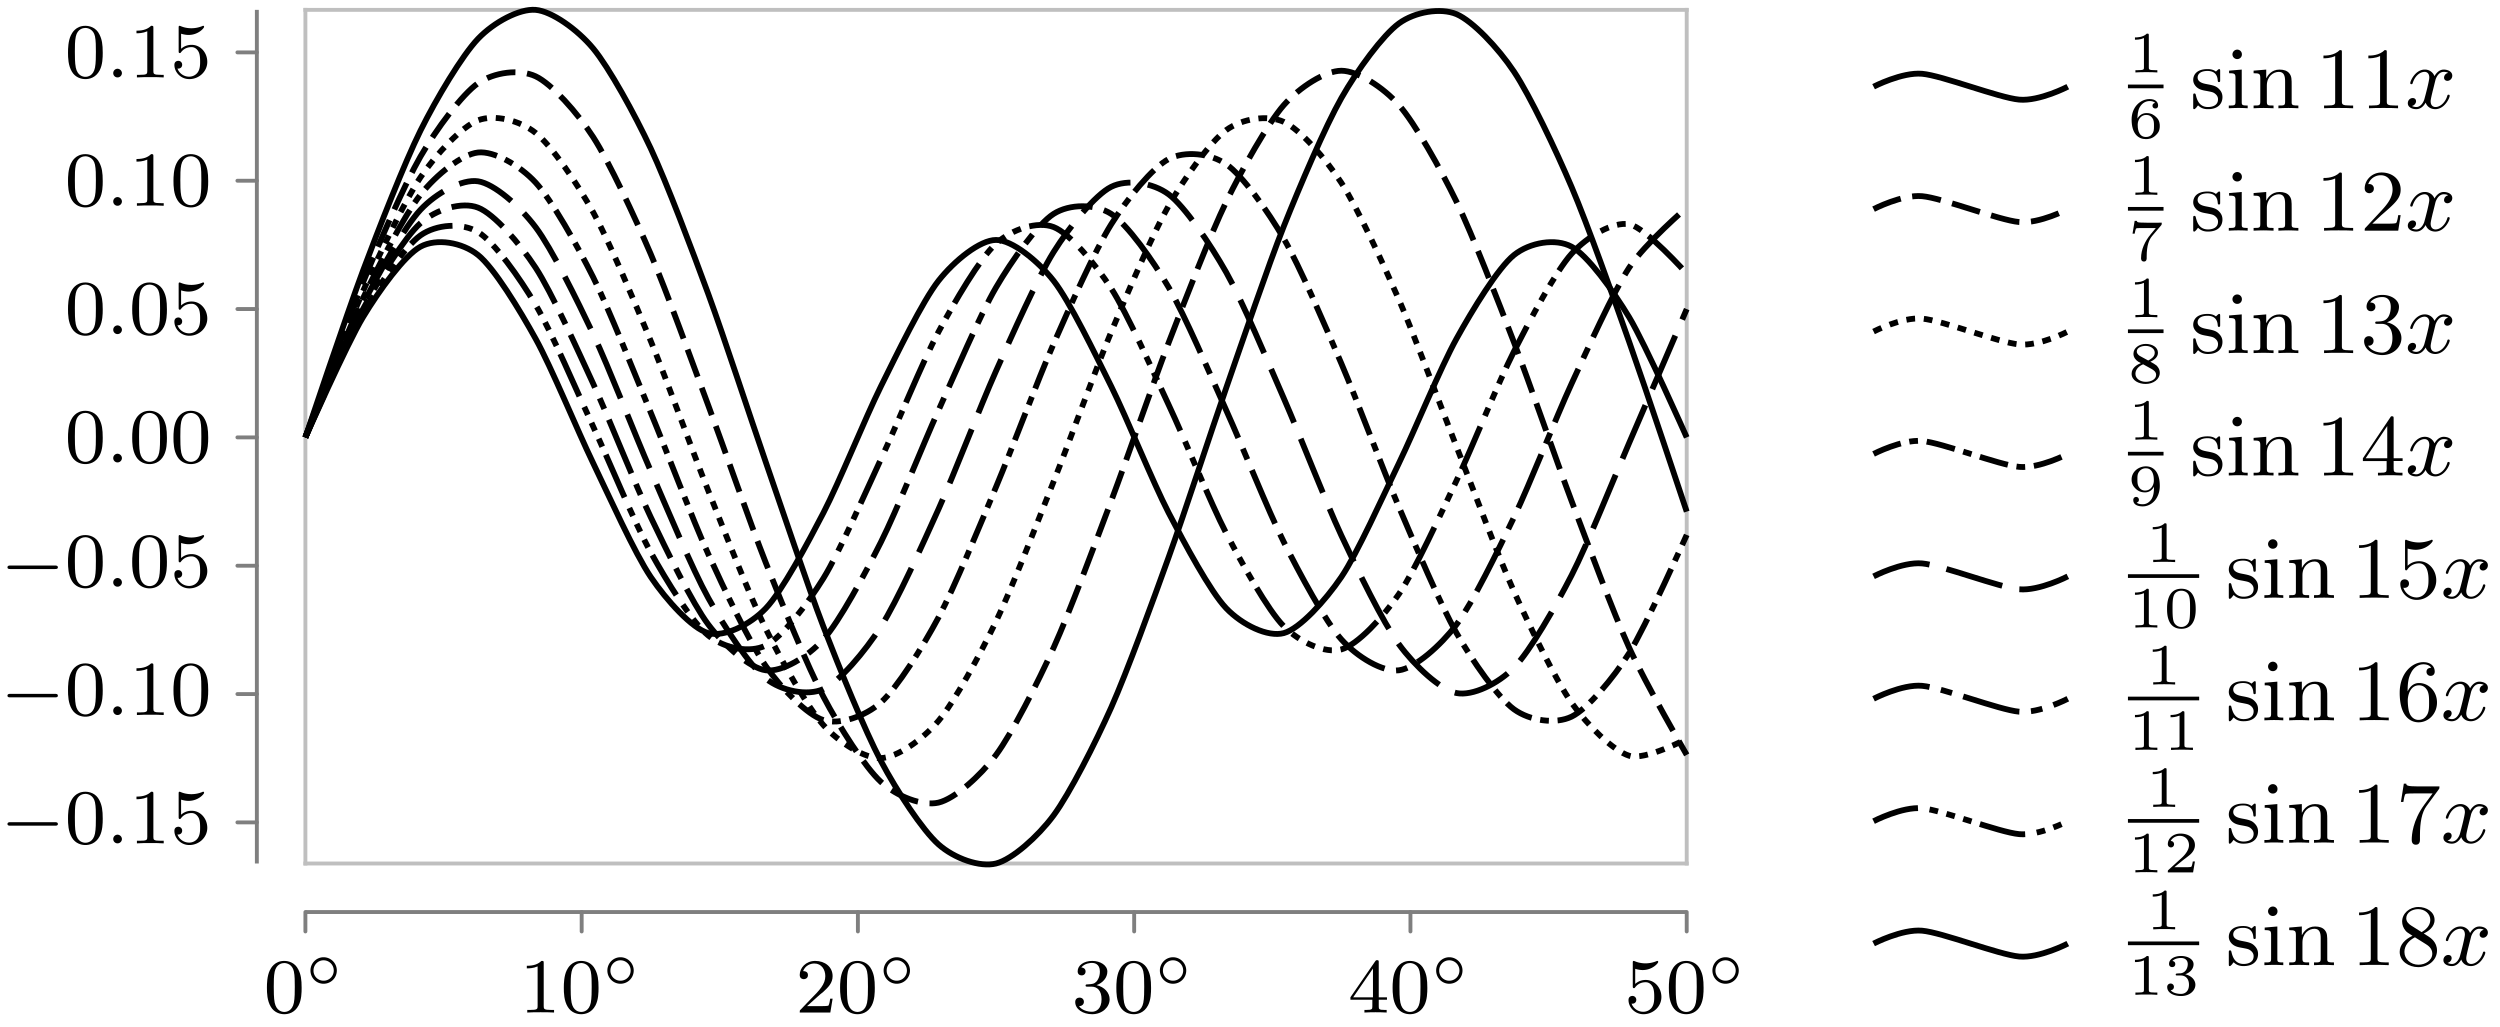 <svg xmlns="http://www.w3.org/2000/svg" xmlns:xlink="http://www.w3.org/1999/xlink" width="256.52" height="105.374"><defs><path id="a" d="M3.89-2.547c0-.844-.078-1.36-.343-1.875-.344-.703-1-.875-1.438-.875-1 0-1.375.75-1.484.969C.344-3.75.328-2.953.328-2.547c0 .531.016 1.328.406 1.969.36.594.954.75 1.375.75.391 0 1.063-.125 1.47-.906.296-.578.312-1.297.312-1.813M2.11-.062c-.266 0-.813-.125-.985-.954-.094-.453-.094-1.203-.094-1.625 0-.546 0-1.109.094-1.546.172-.813.781-.891.984-.891.266 0 .829.14.985.86.094.437.094 1.046.094 1.577 0 .47 0 1.188-.094 1.641-.172.828-.719.938-.985.938m0 0"/><path id="c" d="M2.5-5.078c0-.219-.016-.219-.234-.219-.328.313-.75.5-1.5.5v.266c.218 0 .64 0 1.109-.203v4.078c0 .297-.031.39-.781.39H.812V0c.329-.031 1.016-.031 1.376-.031s1.046 0 1.374.031v-.266h-.28c-.75 0-.782-.093-.782-.39Zm0 0"/><path id="d" d="M2.25-1.625c.125-.125.453-.39.594-.5.484-.453.953-.89.953-1.61 0-.953-.797-1.562-1.781-1.562-.97 0-1.594.719-1.594 1.438 0 .39.312.437.422.437.172 0 .422-.11.422-.422 0-.406-.407-.406-.5-.406.234-.594.765-.781 1.156-.781.734 0 1.125.625 1.125 1.297 0 .828-.578 1.437-1.531 2.39l-1 1.047C.422-.219.422-.203.422 0h3.14l.235-1.422h-.25c-.016.156-.078.547-.172.703-.047.063-.656.063-.781.063H1.172Zm0 0"/><path id="e" d="M2.016-2.656c.625 0 1.03.453 1.03 1.297 0 1-.562 1.28-.983 1.28-.438 0-1.047-.155-1.329-.577.297 0 .5-.188.5-.438 0-.265-.187-.437-.453-.437-.203 0-.437.125-.437.453 0 .75.812 1.25 1.734 1.25 1.047 0 1.797-.734 1.797-1.531 0-.672-.531-1.266-1.344-1.453.625-.22 1.11-.75 1.11-1.391 0-.64-.72-1.094-1.547-1.094-.86 0-1.5.453-1.5 1.063 0 .297.187.422.406.422.25 0 .406-.172.406-.407 0-.297-.265-.406-.437-.406.344-.437.953-.469 1.094-.469.203 0 .812.063.812.89 0 .548-.234.891-.344 1.016-.234.25-.422.266-.906.297-.156 0-.219.016-.219.125 0 .11.078.11.219.11Zm0 0"/><path id="f" d="M3.14-5.156c0-.157 0-.219-.171-.219-.094 0-.11 0-.188.11L.234-1.564v.25h2.25v.672c0 .297-.015.375-.64.375h-.172V0c.672-.031.687-.031 1.14-.031.454 0 .47 0 1.141.031v-.266h-.172c-.625 0-.64-.078-.64-.375v-.671h.843v-.25h-.843Zm-.593.64v2.954H.516Zm0 0"/><path id="g" d="M1.11-4.484c.109.03.421.125.765.125 1 0 1.594-.703 1.594-.828 0-.094-.047-.11-.094-.11-.016 0-.031 0-.094.031a3 3 0 0 1-1.11.22c-.468 0-.858-.11-1.108-.22-.079-.03-.094-.03-.11-.03-.094 0-.094.077-.094.234v2.328c0 .14 0 .234.125.234.063 0 .079-.031.125-.094.094-.11.391-.515 1.079-.515.437 0 .656.359.734.515.125.281.14.656.14.953s0 .735-.218 1.079c-.156.25-.485.484-.906.484A1.27 1.27 0 0 1 .734-.922c.016.016.079.016.079.016.218 0 .406-.14.406-.39a.39.39 0 0 0-.39-.407c-.157 0-.407.078-.407.422 0 .718.625 1.453 1.531 1.453 1 0 1.844-.781 1.844-1.766 0-.922-.672-1.75-1.61-1.75-.39 0-.765.125-1.078.406Zm0 0"/><path id="b" d="M3.266-1.5c0-.75-.61-1.36-1.36-1.36-.734 0-1.343.61-1.343 1.36 0 .766.609 1.36 1.343 1.36.75 0 1.36-.594 1.36-1.36M1.906-.453A1.024 1.024 0 0 1 .875-1.5c0-.578.453-1.047 1.031-1.047s1.047.469 1.047 1.047c0 .594-.469 1.047-1.047 1.047m0 0"/><path id="h" d="M5.563-1.812c.14 0 .312 0 .312-.172 0-.188-.172-.188-.312-.188H1c-.125 0-.297 0-.297.188 0 .172.172.172.297.172Zm0 0"/><path id="i" d="M1.625-.437a.463.463 0 0 0-.453-.454.447.447 0 0 0-.438.438.44.44 0 0 0 .438.453.45.45 0 0 0 .453-.437m0 0"/><path id="j" d="M2.14-3.797c0-.187-.015-.187-.203-.187-.39.39-1 .39-1.218.39v.235c.156 0 .562 0 .922-.172v3.015c0 .204 0 .282-.625.282h-.25V0c.328-.031.797-.031 1.125-.031s.797 0 1.125.031v-.234h-.25c-.625 0-.625-.078-.625-.282Zm0 0"/><path id="k" d="M.969-1.984c.015-.297.031-.797.234-1.157.266-.468.656-.64 1.016-.64.14 0 .422.015.562.187-.219.047-.265.188-.265.297 0 .156.109.281.297.281.171 0 .28-.109.28-.296 0-.376-.265-.672-.874-.672-.938 0-1.844.812-1.844 2.093 0 1.454.672 2.016 1.469 2.016.234 0 .64-.031 1-.39.203-.188.422-.422.422-.954 0-.203-.016-.593-.375-.922-.22-.203-.485-.406-.985-.406-.422 0-.734.219-.937.563m.875 1.89C1-.094 1-1.125 1-1.359c0-.5.328-1 .875-1 .313 0 .484.125.625.312.172.235.172.516.172.828 0 .407-.016.61-.219.86-.14.172-.328.265-.61.265m0 0"/><path id="q" d="M3.422-3.61c.047-.062.047-.078.047-.25H1.922c-.234 0-.39 0-.625-.015-.281-.016-.36-.031-.39-.172h-.22L.47-2.734h.219c.03-.125.078-.485.171-.547.047-.031.563-.031.657-.031h1.343c-.062.078-.375.468-.53.64-.579.703-.985 1.547-.985 2.453 0 .063 0 .344.297.344.28 0 .28-.281.28-.36V-.39c0-1.156.25-1.734.548-2.093Zm0 0"/><path id="s" d="M2.297-2.156c.453-.203.781-.5.781-.922 0-.594-.625-.906-1.25-.906-.672 0-1.265.406-1.265 1.015 0 .375.25.656.5.813.062.031.203.11.265.14-.39.157-.953.485-.953 1.094 0 .703.75 1.047 1.438 1.047.796 0 1.453-.484 1.453-1.14 0-.423-.25-.657-.328-.75-.126-.11-.422-.282-.641-.391M1.219-2.75c-.016-.016-.313-.172-.313-.453 0-.39.469-.578.907-.578.468 0 .937.25.937.703 0 .469-.5.703-.672.797Zm.343.86c.079.046.72.406.876.484.124.078.453.25.453.593 0 .485-.547.72-1.063.72-.547 0-1.062-.313-1.062-.829 0-.515.468-.844.797-.969m0 0"/><path id="u" d="M2.672-1.89c0 .452-.031.906-.25 1.265-.156.234-.438.531-.906.531-.141 0-.47-.015-.625-.172.187-.046.234-.171.234-.28 0-.157-.11-.298-.281-.298S.547-.719.547-.53c0 .484.453.656.969.656.922 0 1.75-.844 1.75-2.094 0-1.453-.657-2.015-1.422-2.015-.766 0-1.469.562-1.469 1.343 0 .454.172.704.39.922.25.25.548.407.985.407.516 0 .797-.344.922-.579m-.89.39a.7.7 0 0 1-.626-.312C.984-2.047.97-2.297.97-2.641s0-.578.203-.828a.8.8 0 0 1 .672-.312c.812 0 .812 1.015.812 1.265 0 .532-.36 1.016-.875 1.016m0 0"/><path id="w" d="M3.297-1.906c0-.438 0-2.078-1.469-2.078S.36-2.344.36-1.906c0 .422 0 2.031 1.47 2.031 1.468 0 1.468-1.61 1.468-2.031M1.828-.062a.84.84 0 0 1-.812-.625C.922-1.031.922-1.61.922-1.984c0-.407 0-.86.094-1.188.14-.531.593-.61.812-.61.266 0 .672.126.797.579.094.312.094.75.094 1.219 0 .375 0 .984-.094 1.312a.825.825 0 0 1-.797.61m0 0"/><path id="z" d="M3.219-1.125H3c-.016.094-.078.484-.156.547-.047.047-.531.047-.625.047h-1.11l.766-.625c.203-.172.734-.547.922-.735.172-.171.422-.484.422-.906 0-.75-.672-1.187-1.485-1.187-.765 0-1.296.515-1.296 1.078 0 .297.25.344.312.344a.32.32 0 0 0 .328-.329c0-.125-.078-.328-.344-.328.141-.297.5-.531.922-.531.625 0 .953.469.953.953 0 .422-.28.86-.687 1.25L.5-.25C.438-.187.438-.187.438 0H3.03Zm0 0"/><path id="B" d="M1.766-1.984c.5 0 .843.343.843.953 0 .656-.39.937-.828.937C1.61-.094 1-.125.734-.469c.235-.031.329-.187.329-.343a.33.33 0 0 0-.344-.344.34.34 0 0 0-.344.36c0 .593.656.921 1.422.921.89 0 1.469-.562 1.469-1.156 0-.438-.328-.907-1.047-1.078.484-.157.86-.547.86-1.032 0-.484-.563-.843-1.282-.843-.703 0-1.234.328-1.234.812 0 .266.203.328.328.328.156 0 .312-.094.312-.312 0-.188-.125-.297-.297-.313.282-.312.828-.312.89-.312.298 0 .688.14.688.64 0 .329-.187.907-.796.938-.11 0-.266.015-.313.015-.062.016-.125.016-.125.11s.063.094.156.094Zm0 0"/><path id="l" d="M3.078-3.781c0-.156 0-.235-.094-.235-.046 0-.062 0-.187.11-.016.015-.094.094-.156.14-.266-.203-.547-.25-.86-.25-1.187 0-1.468.657-1.468 1.11 0 .281.125.515.328.719.297.28.64.343 1.093.421.47.094.61.11.813.266.094.078.312.25.312.578 0 .797-.906.797-1.03.797-.907 0-1.141-.766-1.25-1.25-.032-.094-.048-.14-.141-.14-.125 0-.125.077-.125.234v1.14c0 .157 0 .235.093.235.063 0 .063 0 .235-.172a1.2 1.2 0 0 1 .172-.219c.375.375.796.39 1.015.39 1.11 0 1.485-.64 1.485-1.234 0-.406-.172-.656-.376-.859-.296-.297-.624-.36-1.28-.484-.235-.047-.891-.157-.891-.672 0-.281.203-.672 1.015-.672.969 0 1.032.75 1.047.969.016.109.016.172.125.172.125 0 .125-.063.125-.235Zm0 0"/><path id="m" d="m1.656-3.969-1.297.11v.265c.579 0 .657.063.657.5v2.407c0 .406-.094.406-.688.406V0c.39-.016.594-.031.984-.031.141 0 .516 0 .954.031v-.281c-.578 0-.61-.047-.61-.39Zm.016-1.562a.477.477 0 0 0-.484-.485.497.497 0 0 0-.485.485c0 .265.219.484.485.484a.47.47 0 0 0 .484-.484m0 0"/><path id="n" d="M1.672-2.328c0-.953.672-1.406 1.234-1.406.531 0 .64.437.64.968v2.079c0 .406-.093.406-.687.406V0c.422-.016.594-.031 1.032-.031.422 0 .547.015 1.015.031v-.281c-.453 0-.687 0-.687-.281v-1.72c0-.734 0-1-.25-1.312-.203-.25-.547-.375-1-.375-.828 0-1.219.625-1.344.875h-.016v-.875l-1.296.11v.265c.609 0 .687.063.687.516v2.39C1-.28.906-.28.313-.28V0c.421-.016.593-.031 1.03-.031.423 0 .548.015 1.016.031v-.281c-.593 0-.687 0-.687-.406Zm0 0"/><path id="o" d="M2.719-5.734c0-.22 0-.235-.219-.235-.562.563-1.39.563-1.672.563v.281c.172 0 .719 0 1.203-.234v4.64c0 .328-.015.438-.86.438h-.28V0c.312-.031 1.125-.031 1.484-.031.375 0 1.172 0 1.5.031v-.281h-.281c-.844 0-.875-.11-.875-.438Zm0 0"/><path id="r" d="M4.14-1.594h-.25c-.015.125-.093.657-.203.797-.062.078-.671.078-.859.078H1.234l.891-.843c1.469-1.266 2.016-1.75 2.016-2.657 0-1.031-.844-1.75-1.953-1.75-1.032 0-1.735.813-1.735 1.625 0 .453.39.5.469.5.203 0 .469-.14.469-.469a.45.45 0 0 0-.47-.468c-.046 0-.062 0-.109.015.22-.64.797-.921 1.282-.921.906 0 1.219.843 1.219 1.468 0 .907-.688 1.657-1.11 2.125L.563-.328c-.11.11-.11.125-.11.328h3.438Zm0 0"/><path id="t" d="M2.734-3.156C3.563-3.47 3.97-4.125 3.97-4.75c0-.687-.766-1.219-1.703-1.219-.922 0-1.625.532-1.625 1.203 0 .297.187.47.453.47a.435.435 0 0 0 .453-.454c0-.312-.219-.437-.531-.437.234-.375.78-.563 1.234-.563.734 0 .875.594.875 1.016 0 .265-.047.703-.266 1.047-.28.39-.593.406-.859.437-.219.016-.234.016-.312.016-.079 0-.157.015-.157.109 0 .125.078.125.235.125h.406c.781 0 1.125.625 1.125 1.469 0 1.156-.61 1.484-1.063 1.484-.171 0-1.046-.047-1.437-.719a.475.475 0 0 0 .562-.484.47.47 0 0 0-.484-.484c-.219 0-.484.14-.484.515 0 .797.828 1.422 1.875 1.422 1.109 0 1.953-.812 1.953-1.734 0-.782-.625-1.438-1.485-1.625m0 0"/><path id="v" d="M.266-1.766v.282h2.437v.78c0 .329-.015.423-.687.423h-.203V0C2.375-.031 3-.031 3.063-.031c.046 0 .703 0 1.265.031v-.281h-.203c-.672 0-.703-.094-.703-.422v-.781h.922v-.282h-.922v-4.062c0-.188 0-.25-.172-.25-.11 0-.11.016-.187.14Zm.28 0 2.22-3.312v3.312Zm0 0"/><path id="x" d="M.938-3.094c0 .156 0 .266.125.266.062 0 .093-.047.14-.125a1.45 1.45 0 0 1 1.172-.594c.969 0 .969 1.39.969 1.703 0 .282 0 .844-.266 1.25-.234.375-.61.547-.969.547a1.46 1.46 0 0 1-1.343-1c.015 0 .062.016.125.016.187 0 .453-.11.453-.438 0-.281-.203-.437-.453-.437-.188 0-.438.11-.438.468 0 .813.688 1.641 1.688 1.641 1.078 0 2-.89 2-2 0-1.078-.766-1.969-1.75-1.969-.422 0-.86.141-1.188.47v-1.767c.281.079.563.125.828.125 1.11 0 1.75-.796 1.75-.921 0-.079-.047-.11-.094-.11-.015 0-.03 0-.124.047a3.5 3.5 0 0 1-1.204.234c-.39 0-.796-.078-1.203-.234-.093-.047-.11-.047-.11-.047-.109 0-.109.078-.109.235Zm0 0"/><path id="y" d="M1.203-2.969c0-.922.094-1.422.344-1.89.172-.375.61-.891 1.281-.891.172 0 .594.031.797.36-.328 0-.484.171-.484.406a.41.41 0 0 0 .422.422c.25 0 .421-.172.421-.438 0-.5-.359-.969-1.171-.969-1.157 0-2.422 1.14-2.422 3.14C.39-.405 1.484.204 2.328.204c.985 0 1.89-.844 1.89-2.031 0-1.125-.827-2-1.843-2-.531 0-.922.328-1.172.86m1.11 2.922c-.516 0-.813-.422-.907-.687-.172-.407-.187-1.157-.187-1.297 0-.594.281-1.563 1.14-1.563.141 0 .579 0 .875.547.172.344.172.781.172 1.219 0 .422 0 .875-.172 1.203-.28.516-.671.578-.921.578m0 0"/><path id="A" d="M4.39-5.469c.079-.093.079-.125.079-.312H2.25c-1.14 0-1.172-.11-1.187-.282h-.25L.516-4.187h.25C.796-4.39.875-4.89.984-5c.063-.062.782-.062.907-.062h1.875l-.86 1.171C1.734-2.28 1.625-.812 1.625-.312c0 .109 0 .515.422.515s.422-.406.422-.516V-.75c0-1.328.187-2.36.672-3.016Zm0 0"/><path id="C" d="M1.547-4.078c-.266-.172-.484-.406-.484-.734 0-.594.625-.938 1.218-.938.703 0 1.25.484 1.25 1.11 0 .624-.531 1.046-.89 1.25Zm1.312.828c.454-.219 1.11-.656 1.11-1.39 0-.844-.844-1.329-1.656-1.329-.938 0-1.672.672-1.672 1.5 0 .328.125.657.343.922.141.172.204.203.72.531C.921-2.64.39-2.094.39-1.359c0 .953.937 1.562 1.906 1.562C3.344.203 4.219-.53 4.219-1.5c0-.875-.672-1.312-.89-1.453-.095-.063-.36-.235-.47-.297m-.906.39 1.125.704c.203.125.656.422.656.969 0 .703-.718 1.14-1.421 1.14C1.53-.047.875-.609.875-1.359c0-.641.438-1.172 1.078-1.5m0 0"/><path id="p" d="M4.406-3.625a.504.504 0 0 0-.422.484c0 .172.125.329.344.329.25 0 .5-.22.5-.532 0-.422-.453-.625-.875-.625-.531 0-.844.485-.953.672a1.04 1.04 0 0 0-1-.672c-.953 0-1.484 1.156-1.484 1.39 0 .079.062.11.125.11.078 0 .109-.047.125-.11.28-.89.875-1.155 1.218-1.155.266 0 .485.172.485.593 0 .313-.375 1.75-.5 2.188-.063.265-.344.828-.828.828-.188 0-.375-.062-.453-.11.234-.046.421-.265.421-.484 0-.234-.171-.328-.343-.328-.266 0-.5.219-.5.531 0 .438.484.61.859.61.531 0 .828-.422.969-.672.219.594.75.672.984.672.969 0 1.485-1.156 1.485-1.375 0-.047-.032-.11-.11-.11-.11 0-.11.032-.156.172-.203.64-.719 1.094-1.188 1.094-.25 0-.5-.156-.5-.594 0-.203.125-.687.204-1.031.046-.156.28-1.125.296-1.187.11-.329.375-.797.844-.797.156 0 .328.015.453.109m0 0"/><clipPath id="D"><path d="M183 87h38v18.063h-38Zm0 0"/></clipPath></defs><path fill="none" stroke="#7F7F7F" stroke-linecap="round" stroke-miterlimit="10" stroke-width=".399" d="M31.336 95.574v-1.992M59.684 95.574v-1.992M88.027 95.574v-1.992M116.375 95.574v-1.992M144.723 95.574v-1.992M173.07 95.574v-1.992M24.36 84.383h1.995M24.36 71.215h1.995M24.36 58.047h1.995M24.36 44.879h1.995M24.36 31.71h1.995M24.36 18.543h1.995M24.36 5.375h1.995"/><path fill="none" stroke="#7F7F7F" stroke-miterlimit="10" stroke-width=".399" d="M31.336 93.582H173.07"/><path fill="none" stroke="#BFBFBF" stroke-linecap="square" stroke-miterlimit="10" stroke-width=".399" d="M31.336 88.602H173.07M31.336 1.012H173.07"/><path fill="none" stroke="#7F7F7F" stroke-miterlimit="10" stroke-width=".399" d="M26.355 88.602V1.012"/><path fill="none" stroke="#BFBFBF" stroke-linecap="square" stroke-miterlimit="10" stroke-width=".399" d="M31.336 88.602V1.012M173.07 88.602V1.012"/><path fill="none" stroke="#000" stroke-miterlimit="10" stroke-width=".598" d="M31.336 44.879s4.266-9.613 5.906-12.328c1.637-2.715 4.266-6.352 5.903-7.239 1.64-.886 4.27-.457 5.906.852 1.64 1.313 4.27 5.625 5.906 8.59 1.64 2.96 4.266 9.375 5.906 12.766C62.5 50.914 65.13 56.78 66.77 59.2c1.636 2.421 4.265 5.312 5.906 5.76 1.636.446 4.265-.831 5.902-2.542 1.64-1.711 4.27-6.629 5.906-9.79 1.641-3.16 4.27-9.683 5.907-12.991 1.64-3.305 4.265-8.742 5.906-10.828 1.64-2.082 4.266-4.188 5.906-4.188 1.637 0 4.266 2.106 5.906 4.188 1.637 2.086 4.266 7.523 5.907 10.828 1.636 3.304 4.265 9.828 5.902 12.992 1.64 3.16 4.27 8.078 5.906 9.789 1.64 1.71 4.27 2.988 5.906 2.543 1.641-.45 4.266-3.34 5.907-5.762 1.636-2.418 4.265-8.285 5.906-11.676 1.637-3.39 4.266-9.808 5.906-12.77 1.637-2.964 4.266-7.276 5.903-8.589 1.64-1.309 4.27-1.738 5.906-.852 1.64.887 4.27 4.524 5.906 7.239 1.64 2.715 5.906 12.328 5.906 12.328"/><path fill="none" stroke="#000" stroke-dasharray="4.782 1.196 0.897 0.897 0.897 0.897 0.897 0.897" stroke-miterlimit="10" stroke-width=".598" d="M31.336 44.879s4.266-9.84 5.906-12.715c1.637-2.875 4.266-6.852 5.903-8.012 1.64-1.156 4.27-1.324 5.906-.34 1.64.989 4.27 4.688 5.906 7.458 1.64 2.77 4.266 8.972 5.906 12.496 1.637 3.523 4.266 9.93 5.907 12.902 1.636 2.977 4.265 7.219 5.906 8.543 1.636 1.328 4.265 1.832 5.902 1.02 1.64-.817 4.27-4.235 5.906-6.887 1.641-2.653 4.27-8.723 5.907-12.235 1.64-3.507 4.265-9.992 5.906-13.058 1.64-3.07 4.266-7.567 5.906-9.059 1.637-1.492 4.266-2.332 5.906-1.695 1.637.637 4.266 3.762 5.907 6.293 1.636 2.531 4.265 8.469 5.902 11.957 1.64 3.484 4.27 10.023 5.906 13.176 1.64 3.152 4.27 7.89 5.906 9.543 1.641 1.652 4.266 2.828 5.907 2.367 1.636-.457 4.265-3.281 5.906-5.684 1.637-2.402 4.266-8.176 5.906-11.633 1.637-3.457 4.266-10.043 5.903-13.273 1.64-3.23 4.27-8.2 5.906-10.008 1.64-1.808 4.27-3.308 5.906-3.027 1.64.281 5.906 5.062 5.906 5.062"/><path fill="none" stroke="#000" stroke-dasharray="5.978 1.196 1.196 1.196" stroke-miterlimit="10" stroke-width=".598" d="M31.336 44.879s4.266-10.102 5.906-13.152c1.637-3.051 4.266-7.383 5.903-8.829 1.64-1.449 4.27-2.23 5.906-1.593 1.64.633 4.27 3.656 5.906 6.16 1.64 2.508 4.266 8.344 5.906 11.898 1.637 3.551 4.266 10.274 5.907 13.7 1.636 3.43 4.265 8.835 5.906 11.015 1.636 2.18 4.265 4.484 5.902 4.7 1.64.21 4.27-1.344 5.906-3.169 1.641-1.824 4.27-6.726 5.907-9.988 1.64-3.262 4.265-9.89 5.906-13.52 1.64-3.624 4.266-9.812 5.906-12.609 1.637-2.797 4.266-6.5 5.906-7.547 1.637-1.047 4.266-1.047 5.907 0 1.636 1.047 4.265 4.75 5.902 7.547 1.64 2.797 4.27 8.985 5.906 12.61 1.64 3.628 4.27 10.257 5.906 13.52 1.641 3.26 4.266 8.163 5.907 9.987 1.636 1.825 4.265 3.38 5.906 3.168 1.637-.215 4.266-2.52 5.906-4.699 1.637-2.18 4.266-7.586 5.903-11.016 1.64-3.425 4.27-10.148 5.906-13.699 1.64-3.554 4.27-9.39 5.906-11.898 1.64-2.504 5.906-6.16 5.906-6.16"/><path fill="none" stroke="#000" stroke-dasharray="5.978 1.793" stroke-miterlimit="10" stroke-width=".598" d="M31.336 44.879s4.266-10.418 5.906-13.656c1.637-3.243 4.266-7.946 5.903-9.7 1.64-1.75 4.27-3.168 5.906-2.921 1.64.246 4.27 2.53 5.906 4.707 1.64 2.171 4.266 7.496 5.906 10.964 1.637 3.47 4.266 10.286 5.907 14.043 1.636 3.758 4.265 10.086 5.906 13.043 1.636 2.957 4.265 6.97 5.902 8.266 1.64 1.297 4.27 1.82 5.906 1.082 1.641-.742 4.27-3.852 5.907-6.414 1.64-2.563 4.265-8.41 5.906-12.047 1.64-3.64 4.266-10.523 5.906-14.184 1.637-3.66 4.266-9.582 5.906-12.203 1.637-2.62 4.266-5.867 5.907-6.687 1.636-.82 4.265-.445 5.902.773 1.64 1.22 4.27 5.106 5.906 8.008 1.64 2.902 4.27 9.176 5.906 12.922 1.641 3.746 4.266 10.574 5.907 14.078 1.636 3.5 4.265 8.918 5.906 11.16 1.637 2.242 4.266 4.668 5.906 5 1.637.328 4.266-.941 5.903-2.617 1.64-1.676 4.27-6.27 5.906-9.469 1.64-3.195 4.27-9.785 5.906-13.574 1.64-3.789 5.906-13.738 5.906-13.738"/><path fill="none" stroke="#000" stroke-dasharray="2.989 0.897 0.897 0.897" stroke-miterlimit="10" stroke-width=".598" d="M31.336 44.879s4.266-10.8 5.906-14.258c1.637-3.453 4.266-8.566 5.903-10.644 1.64-2.079 4.27-4.157 5.906-4.329 1.64-.175 4.27 1.305 5.906 3.082 1.64 1.778 4.266 6.442 5.906 9.715 1.637 3.274 4.266 9.946 5.907 13.887 1.636 3.941 4.265 10.914 5.906 14.523 1.636 3.61 4.265 9.13 5.902 11.493 1.64 2.363 4.27 5.023 5.906 5.539 1.641.52 4.27-.352 5.907-1.813 1.64-1.46 4.265-5.648 5.906-8.719 1.64-3.066 4.266-9.5 5.906-13.394 1.637-3.898 4.266-10.95 5.906-14.688 1.637-3.738 4.266-9.62 5.907-12.253 1.636-2.63 4.265-5.848 5.902-6.704 1.64-.855 4.27-.601 5.906.536 1.64 1.132 4.27 4.804 5.906 7.64 1.641 2.84 4.266 8.992 5.907 12.817 1.636 3.82 4.265 10.89 5.906 14.726 1.637 3.836 4.266 10.04 5.906 12.918 1.637 2.879 4.266 6.64 5.903 7.832 1.64 1.188 4.27 1.55 5.906.75 1.64-.8 4.27-3.93 5.906-6.52 1.64-2.585 5.906-12.128 5.906-12.128"/><path fill="none" stroke="#000" stroke-dasharray="0.897 0.897" stroke-miterlimit="10" stroke-width=".598" d="M31.336 44.879s4.266-11.281 5.906-14.984c1.637-3.704 4.266-9.266 5.903-11.7 1.64-2.437 4.27-5.218 5.906-5.851 1.64-.633 4.27-.016 5.906 1.293 1.64 1.304 4.266 5.176 5.906 8.136 1.637 2.961 4.266 9.243 5.907 13.207 1.636 3.97 4.265 11.278 5.906 15.375 1.636 4.102 4.265 10.844 5.902 14.176 1.64 3.336 4.27 8.028 5.906 9.867 1.641 1.84 4.27 3.454 5.907 3.391 1.64-.059 4.265-1.879 5.906-3.824 1.64-1.95 4.266-6.8 5.906-10.207 1.637-3.406 4.266-10.227 5.906-14.348 1.637-4.117 4.266-11.41 5.907-15.336 1.636-3.93 4.265-10.097 5.902-12.972 1.64-2.875 4.27-6.563 5.906-7.758 1.64-1.192 4.27-1.586 5.906-.836 1.641.75 4.266 3.722 5.907 6.254 1.636 2.531 4.265 8.238 5.906 11.992 1.637 3.758 4.266 10.922 5.906 15.078 1.637 4.156 4.266 11.227 5.903 14.875 1.64 3.645 4.27 9.07 5.906 11.406 1.64 2.336 4.27 4.918 5.906 5.434 1.64.512 5.906-1.734 5.906-1.734"/><path fill="none" stroke="#000" stroke-dasharray="2.989 1.196" stroke-miterlimit="10" stroke-width=".598" d="M31.336 44.879s4.266-11.899 5.906-15.895c1.637-4 4.266-10.086 5.903-12.922 1.64-2.835 4.27-6.378 5.906-7.523 1.64-1.14 4.27-1.476 5.906-.71 1.64.765 4.266 3.702 5.906 6.234 1.637 2.53 4.266 8.183 5.907 12.003 1.636 3.825 4.265 11.141 5.906 15.536 1.636 4.398 4.265 12 5.902 16.144 1.64 4.145 4.27 10.613 5.906 13.734 1.641 3.122 4.27 7.239 5.907 8.75 1.64 1.508 4.265 2.508 5.906 2.125 1.64-.386 4.266-2.695 5.906-4.898 1.637-2.207 4.266-7.387 5.906-11 1.637-3.613 4.266-10.703 5.907-15.047 1.636-4.344 4.265-12.004 5.902-16.265 1.64-4.262 4.27-11.063 5.906-14.446 1.64-3.379 4.27-8.05 5.906-9.918 1.641-1.863 4.266-3.523 5.907-3.523 1.636 0 4.265 1.66 5.906 3.523 1.637 1.867 4.266 6.535 5.906 9.914 1.637 3.38 4.266 10.188 5.903 14.45 1.64 4.261 4.27 11.921 5.906 16.265 1.64 4.344 4.27 11.43 5.906 15.043 1.64 3.613 5.906 11.004 5.906 11.004"/><path fill="none" stroke="#000" stroke-miterlimit="10" stroke-width=".598" d="M31.336 44.879s4.266-12.723 5.906-17.09c1.637-4.371 4.266-11.086 5.903-14.39 1.64-3.305 4.27-7.704 5.906-9.422 1.64-1.72 4.27-3.106 5.906-2.965 1.64.136 4.266 1.984 5.906 3.957C62.5 6.94 65.13 11.73 66.77 15.227c1.636 3.496 4.265 10.472 5.906 14.941 1.636 4.469 4.265 12.523 5.902 17.258 1.64 4.734 4.27 12.61 5.906 16.863 1.641 4.254 4.27 10.7 5.907 13.8 1.64 3.099 4.265 7.09 5.906 8.552 1.64 1.457 4.266 2.375 5.906 1.96 1.637-.413 4.266-2.722 5.906-4.94 1.637-2.22 4.266-7.384 5.907-11.06 1.636-3.68 4.265-10.89 5.902-15.44 1.64-4.556 4.27-12.661 5.906-17.372 1.64-4.71 4.27-12.45 5.906-16.574 1.641-4.125 4.266-10.27 5.907-13.156 1.636-2.887 4.265-6.461 5.906-7.657 1.637-1.191 4.266-1.636 5.906-.949 1.637.692 4.266 3.445 5.903 5.906 1.64 2.461 4.27 7.98 5.906 11.829 1.64 3.843 4.27 11.261 5.906 15.882 1.64 4.621 5.906 17.426 5.906 17.426"/><use xlink:href="#a" x="27.06" y="103.894"/><use xlink:href="#b" x="31.294" y="101.081"/><use xlink:href="#c" x="53.289" y="103.894"/><use xlink:href="#a" x="57.524" y="103.894"/><use xlink:href="#b" x="61.758" y="101.081"/><use xlink:href="#d" x="81.636" y="103.894"/><use xlink:href="#a" x="85.871" y="103.894"/><use xlink:href="#b" x="90.105" y="101.081"/><use xlink:href="#e" x="109.983" y="103.894"/><use xlink:href="#a" x="114.218" y="103.894"/><use xlink:href="#b" x="118.451" y="101.081"/><use xlink:href="#f" x="138.33" y="103.894"/><use xlink:href="#a" x="142.565" y="103.894"/><use xlink:href="#b" x="146.798" y="101.081"/><use xlink:href="#g" x="166.676" y="103.894"/><use xlink:href="#a" x="170.911" y="103.894"/><use xlink:href="#b" x="175.145" y="101.081"/><use xlink:href="#h" x=".064" y="86.535"/><use xlink:href="#a" x="6.651" y="86.535"/><use xlink:href="#i" x="10.885" y="86.535"/><use xlink:href="#c" x="13.237" y="86.535"/><use xlink:href="#g" x="17.472" y="86.535"/><use xlink:href="#h" x=".064" y="73.367"/><use xlink:href="#a" x="6.651" y="73.367"/><use xlink:href="#i" x="10.885" y="73.367"/><use xlink:href="#c" x="13.237" y="73.367"/><use xlink:href="#a" x="17.472" y="73.367"/><use xlink:href="#h" x=".064" y="60.2"/><use xlink:href="#a" x="6.651" y="60.2"/><use xlink:href="#i" x="10.885" y="60.2"/><use xlink:href="#a" x="13.237" y="60.2"/><use xlink:href="#g" x="17.472" y="60.2"/><use xlink:href="#a" x="6.651" y="47.448"/><use xlink:href="#i" x="10.885" y="47.448"/><use xlink:href="#a" x="13.237" y="47.448"/><use xlink:href="#a" x="17.472" y="47.448"/><use xlink:href="#a" x="6.651" y="34.28"/><use xlink:href="#i" x="10.885" y="34.28"/><use xlink:href="#a" x="13.237" y="34.28"/><use xlink:href="#g" x="17.472" y="34.28"/><use xlink:href="#a" x="6.651" y="21.113"/><use xlink:href="#i" x="10.885" y="21.113"/><use xlink:href="#c" x="13.237" y="21.113"/><use xlink:href="#a" x="17.472" y="21.113"/><use xlink:href="#a" x="6.651" y="7.945"/><use xlink:href="#i" x="10.885" y="7.945"/><use xlink:href="#c" x="13.237" y="7.945"/><use xlink:href="#g" x="17.472" y="7.945"/><use xlink:href="#j" x="218.345" y="7.434"/><path fill="none" stroke="#000" stroke-miterlimit="10" stroke-width=".379" d="M218.344 8.867h3.652"/><use xlink:href="#k" x="218.345" y="14.15"/><use xlink:href="#l" x="224.729" y="11.108"/><use xlink:href="#m" x="228.364" y="11.108"/><use xlink:href="#n" x="230.924" y="11.108"/><use xlink:href="#o" x="237.577" y="11.108"/><use xlink:href="#o" x="242.185" y="11.108"/><use xlink:href="#p" x="246.795" y="11.108"/><path fill="none" stroke="#000" stroke-miterlimit="10" stroke-width=".598" d="M192.246 8.895s2.91-1.508 4.98-1.325c2.075.184 7.891 2.47 9.965 2.653 2.075.183 4.98-1.328 4.98-1.328"/><use xlink:href="#j" x="218.345" y="19.995"/><path fill="none" stroke="#000" stroke-miterlimit="10" stroke-width=".379" d="M218.344 21.426h3.652"/><use xlink:href="#q" x="218.345" y="26.711"/><use xlink:href="#l" x="224.729" y="23.668"/><use xlink:href="#m" x="228.364" y="23.668"/><use xlink:href="#n" x="230.924" y="23.668"/><use xlink:href="#o" x="237.577" y="23.668"/><use xlink:href="#r" x="242.185" y="23.668"/><use xlink:href="#p" x="246.795" y="23.668"/><path fill="none" stroke="#000" stroke-dasharray="2.989 1.196" stroke-miterlimit="10" stroke-width=".598" d="M192.246 21.457s2.91-1.512 4.98-1.328c2.075.183 7.891 2.473 9.965 2.656 2.075.184 4.98-1.328 4.98-1.328"/><use xlink:href="#j" x="218.345" y="32.556"/><path fill="none" stroke="#000" stroke-miterlimit="10" stroke-width=".379" d="M218.344 33.988h3.652"/><use xlink:href="#s" x="218.345" y="39.272"/><use xlink:href="#l" x="224.729" y="36.229"/><use xlink:href="#m" x="228.364" y="36.229"/><use xlink:href="#n" x="230.924" y="36.229"/><use xlink:href="#o" x="237.577" y="36.229"/><use xlink:href="#t" x="242.185" y="36.229"/><use xlink:href="#p" x="246.795" y="36.229"/><path fill="none" stroke="#000" stroke-dasharray="0.897 0.897" stroke-miterlimit="10" stroke-width=".598" d="M192.246 34.02s2.91-1.512 4.98-1.329c2.075.184 7.891 2.47 9.965 2.653 2.075.183 4.98-1.324 4.98-1.324"/><use xlink:href="#j" x="218.345" y="45.117"/><path fill="none" stroke="#000" stroke-miterlimit="10" stroke-width=".379" d="M218.344 46.55h3.652"/><use xlink:href="#u" x="218.345" y="51.833"/><use xlink:href="#l" x="224.729" y="48.79"/><use xlink:href="#m" x="228.364" y="48.79"/><use xlink:href="#n" x="230.924" y="48.79"/><use xlink:href="#o" x="237.577" y="48.79"/><use xlink:href="#v" x="242.185" y="48.79"/><use xlink:href="#p" x="246.795" y="48.79"/><path fill="none" stroke="#000" stroke-dasharray="2.989 0.897 0.897 0.897" stroke-miterlimit="10" stroke-width=".598" d="M192.246 46.578s2.91-1.512 4.98-1.328c2.075.184 7.891 2.473 9.965 2.656 2.075.184 4.98-1.328 4.98-1.328"/><use xlink:href="#j" x="220.171" y="57.677"/><path fill="none" stroke="#000" stroke-miterlimit="10" stroke-width=".379" d="M218.344 59.11h7.308"/><use xlink:href="#j" x="218.345" y="64.394"/><use xlink:href="#w" x="221.998" y="64.394"/><use xlink:href="#l" x="228.382" y="61.351"/><use xlink:href="#m" x="232.017" y="61.351"/><use xlink:href="#n" x="234.577" y="61.351"/><use xlink:href="#o" x="241.23" y="61.351"/><use xlink:href="#x" x="245.838" y="61.351"/><use xlink:href="#p" x="250.448" y="61.351"/><path fill="none" stroke="#000" stroke-dasharray="5.978 1.793" stroke-miterlimit="10" stroke-width=".598" d="M192.246 59.14s2.91-1.511 4.98-1.328c2.075.184 7.891 2.47 9.965 2.653 2.075.183 4.98-1.324 4.98-1.324"/><use xlink:href="#j" x="220.171" y="70.238"/><path fill="none" stroke="#000" stroke-miterlimit="10" stroke-width=".379" d="M218.344 71.672h7.308"/><use xlink:href="#j" x="218.345" y="76.954"/><use xlink:href="#j" x="221.998" y="76.954"/><use xlink:href="#l" x="228.382" y="73.912"/><use xlink:href="#m" x="232.017" y="73.912"/><use xlink:href="#n" x="234.577" y="73.912"/><use xlink:href="#o" x="241.23" y="73.912"/><use xlink:href="#y" x="245.838" y="73.912"/><use xlink:href="#p" x="250.448" y="73.912"/><path fill="none" stroke="#000" stroke-dasharray="5.978 1.196 1.196 1.196" stroke-miterlimit="10" stroke-width=".598" d="M192.246 71.7s2.91-1.513 4.98-1.329c2.075.188 7.891 2.473 9.965 2.656 2.075.184 4.98-1.328 4.98-1.328"/><use xlink:href="#j" x="220.171" y="82.799"/><path fill="none" stroke="#000" stroke-miterlimit="10" stroke-width=".379" d="M218.344 84.23h7.308"/><use xlink:href="#j" x="218.345" y="89.515"/><use xlink:href="#z" x="221.998" y="89.515"/><use xlink:href="#l" x="228.382" y="86.473"/><use xlink:href="#m" x="232.017" y="86.473"/><use xlink:href="#n" x="234.577" y="86.473"/><use xlink:href="#o" x="241.23" y="86.473"/><use xlink:href="#A" x="245.838" y="86.473"/><use xlink:href="#p" x="250.448" y="86.473"/><path fill="none" stroke="#000" stroke-dasharray="4.782 1.196 0.897 0.897 0.897 0.897 0.897 0.897" stroke-miterlimit="10" stroke-width=".598" d="M192.246 84.262s2.91-1.512 4.98-1.328c2.075.183 7.891 2.468 9.965 2.656 2.075.183 4.98-1.328 4.98-1.328"/><use xlink:href="#j" x="220.171" y="95.36"/><path fill="none" stroke="#000" stroke-miterlimit="10" stroke-width=".379" d="M218.344 96.793h7.308"/><use xlink:href="#j" x="218.345" y="102.076"/><use xlink:href="#B" x="221.998" y="102.076"/><use xlink:href="#l" x="228.382" y="99.034"/><use xlink:href="#m" x="232.017" y="99.034"/><use xlink:href="#n" x="234.577" y="99.034"/><use xlink:href="#o" x="241.23" y="99.034"/><use xlink:href="#C" x="245.838" y="99.034"/><use xlink:href="#p" x="250.448" y="99.034"/><g clip-path="url(#D)"><path fill="none" stroke="#000" stroke-miterlimit="10" stroke-width=".598" d="M192.246 96.82s2.91-1.507 4.98-1.324c2.075.184 7.891 2.469 9.965 2.652 2.075.184 4.98-1.328 4.98-1.328"/></g></svg>